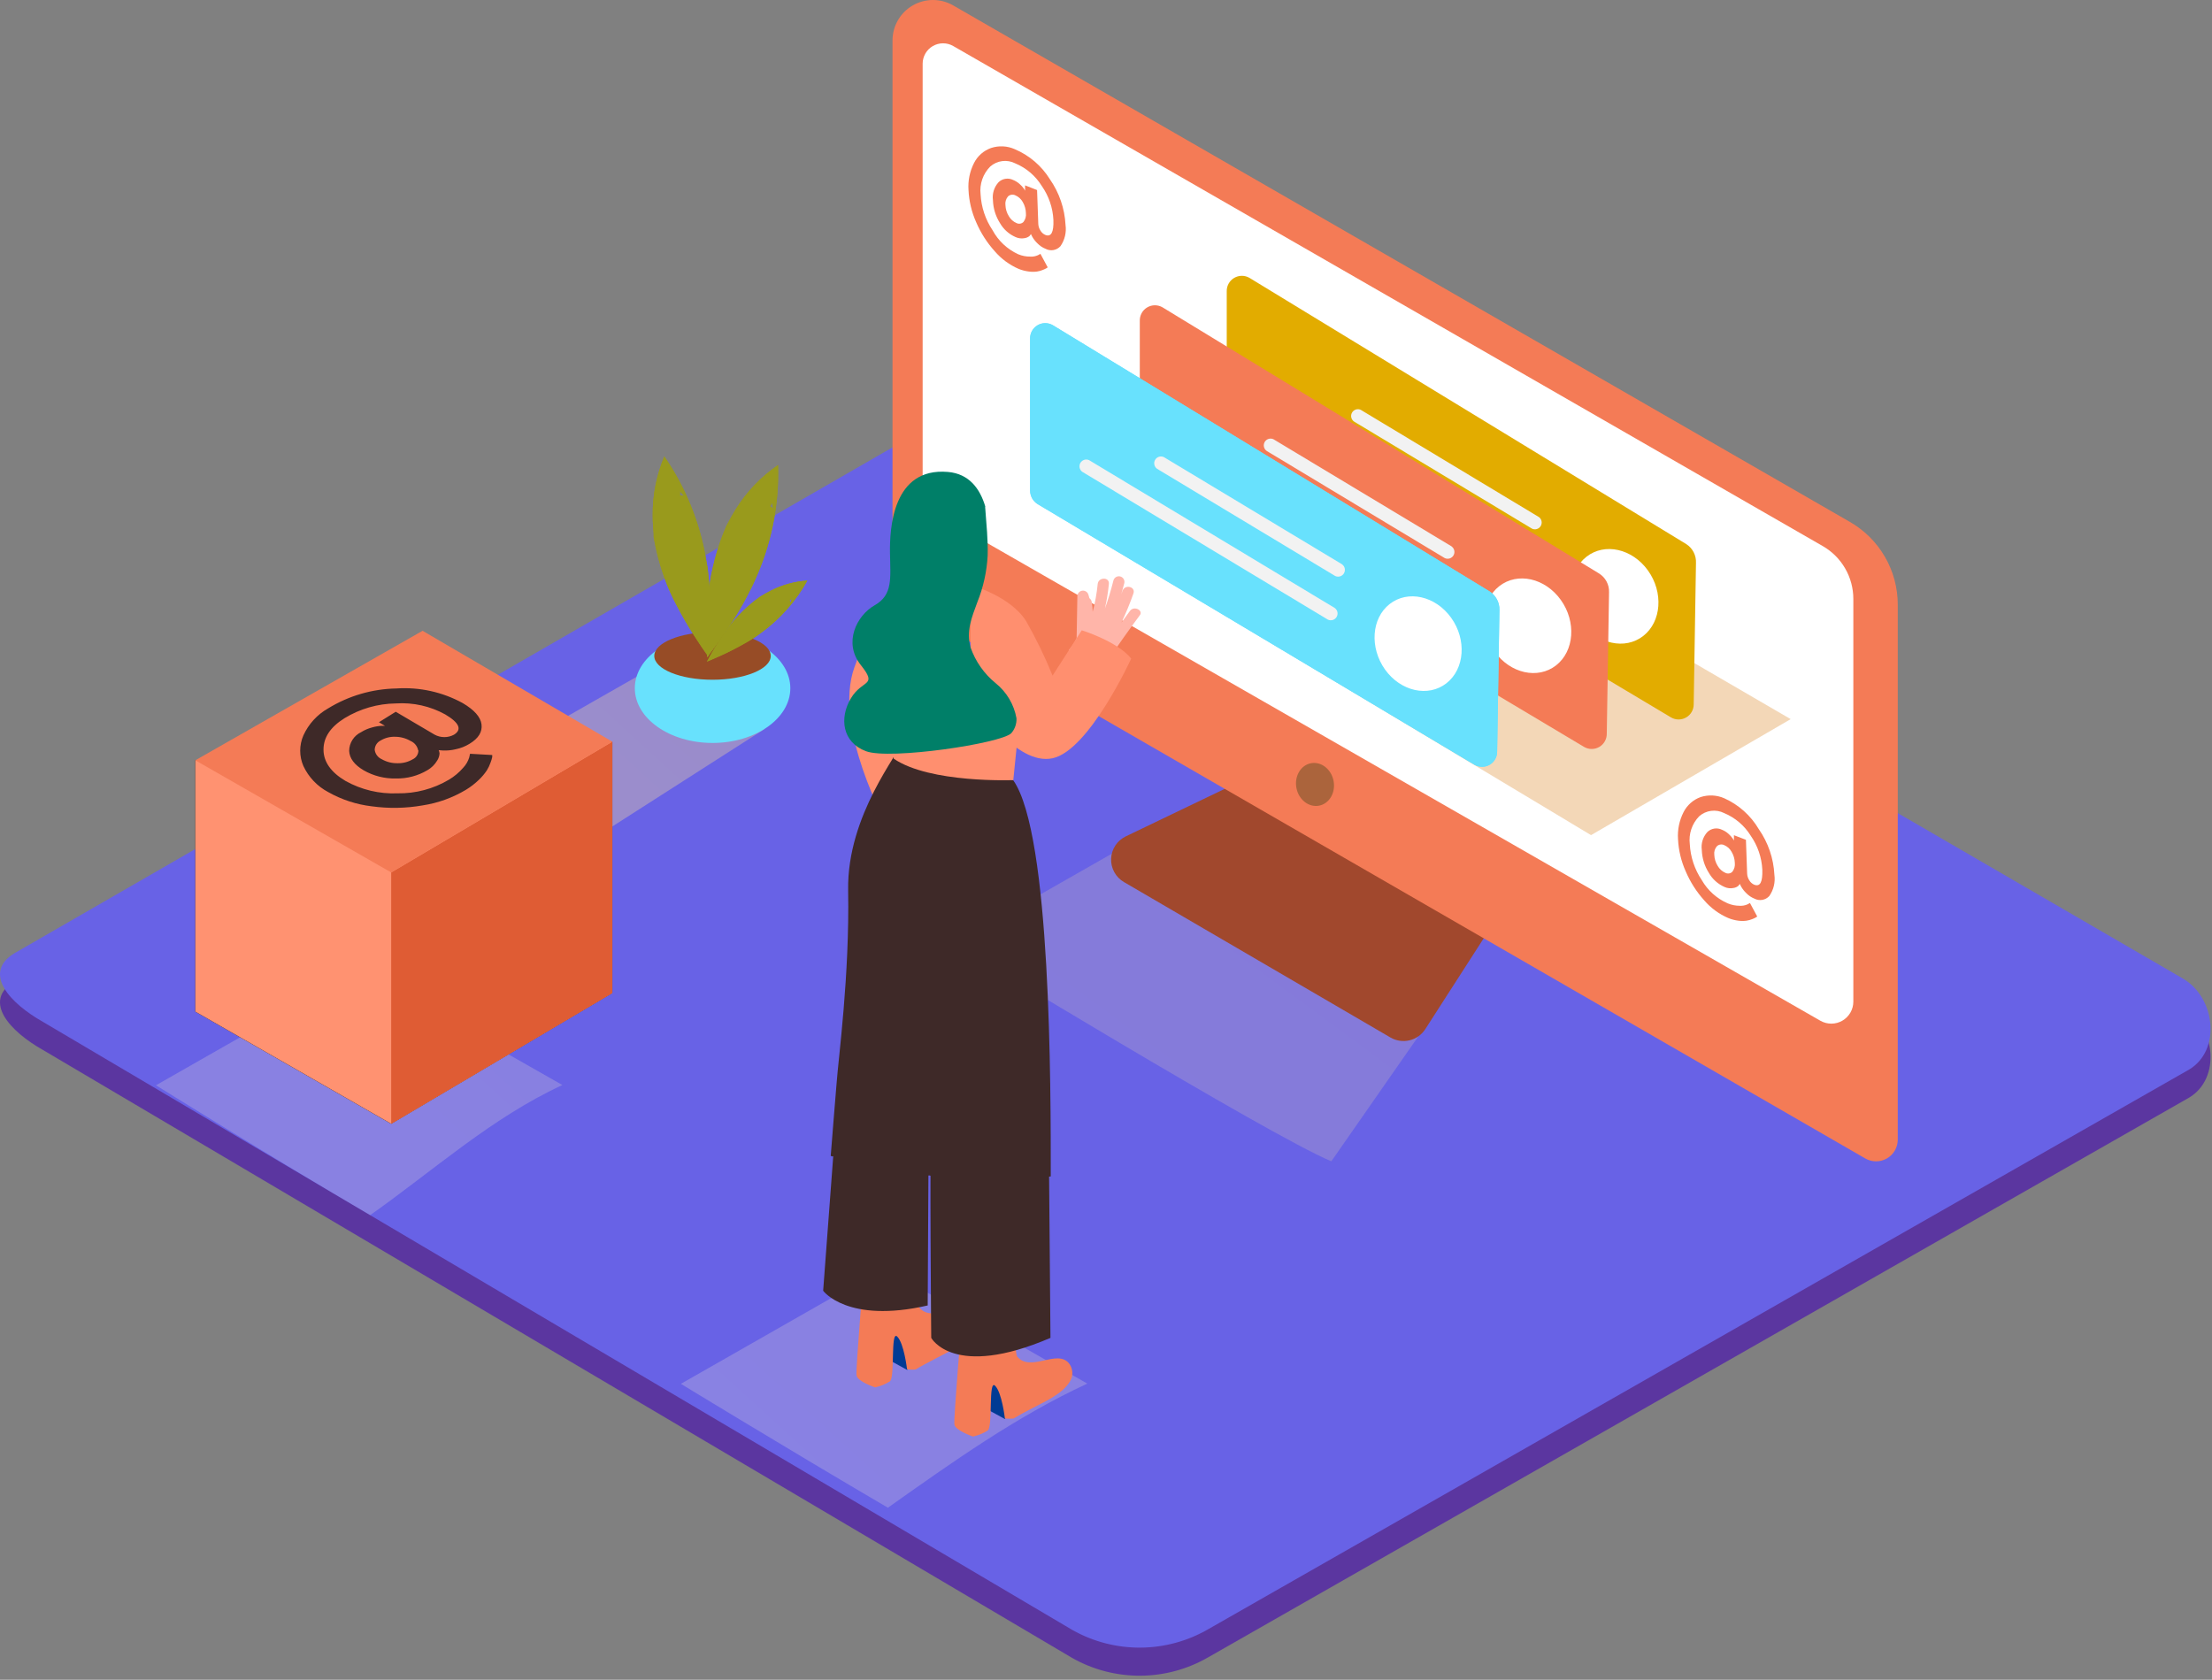 <svg width="237" height="180" viewBox="0 0 237 180" fill="none" xmlns="http://www.w3.org/2000/svg">
<rect x="0" y="0" width="237" height="180" fill="#808080" stroke="none"/>
<path d="M114.923 177.689L4.605 112.513C1.093 110.539 -1.918 107.304 1.505 105.182L112.215 41.393C113.875 40.363 116.396 39.688 118.088 40.673L233.874 107.863C237.386 109.901 238.016 115.58 234.517 117.637L129.461 177.587C127.256 178.866 124.755 179.548 122.206 179.565C119.656 179.583 117.146 178.937 114.923 177.689Z" fill="#5B36A0"/>
<path d="M114.923 174.681L4.605 109.503C1.093 107.528 -1.918 104.293 1.505 102.171L112.215 38.383C113.875 37.354 116.396 36.679 118.088 37.663L233.874 104.853C237.386 106.892 238.016 112.57 234.517 114.628L129.461 174.577C127.256 175.856 124.755 176.538 122.206 176.556C119.657 176.574 117.147 175.928 114.923 174.681Z" fill="#6862E6"/>
<path style="mix-blend-mode:multiply" opacity="0.25" d="M124.019 88.687L102.251 101.105C102.251 101.105 135.784 121.562 142.641 124.443L155.178 106.436" fill="url(#paint0_linear_55_159)"/>
<path style="mix-blend-mode:multiply" opacity="0.25" d="M116.499 148.263L94.725 135.87L72.951 148.288C72.951 148.288 84.291 155.208 95.131 161.562C102.013 156.694 108.902 151.775 116.499 148.263Z" fill="url(#paint1_linear_55_159)"/>
<path style="mix-blend-mode:multiply" opacity="0.46" d="M69.587 71.735L55.776 79.613C55.776 79.613 56.946 86.835 63.804 89.716L81.886 78.14" fill="url(#paint2_linear_55_159)"/>
<path d="M76.347 79.613C80.948 79.613 84.677 76.987 84.677 73.748C84.677 70.509 80.948 67.883 76.347 67.883C71.747 67.883 68.017 70.509 68.017 73.748C68.017 76.987 71.747 79.613 76.347 79.613Z" fill="#68E1FD"/>
<path d="M76.341 72.841C79.787 72.841 82.581 71.698 82.581 70.288C82.581 68.878 79.787 67.735 76.341 67.735C72.895 67.735 70.101 68.878 70.101 70.288C70.101 71.698 72.895 72.841 76.341 72.841Z" fill="#974C26"/>
<path d="M76.116 66.031C76.116 64.88 76.077 63.728 75.987 62.577C75.961 62.277 75.933 61.979 75.903 61.683L75.839 61.098C75.839 60.925 75.749 60.455 75.749 60.5C75.71 60.264 75.669 60.03 75.627 59.8C74.947 55.892 73.428 52.177 71.176 48.912C70.329 50.928 69.906 53.098 69.934 55.285C69.934 55.928 69.985 56.571 70.037 57.175V57.555C70.291 59.047 70.678 60.513 71.195 61.935C71.564 62.971 72.013 63.978 72.539 64.944C73.107 66.032 73.723 67.094 74.385 68.127C74.9 68.937 75.389 69.657 75.885 70.346C76.039 68.912 76.11 67.471 76.116 66.031ZM72.842 53.085C72.875 52.937 72.875 52.783 72.842 52.635C73 52.798 73.157 52.965 73.312 53.137C73.157 53.093 72.996 53.075 72.835 53.085H72.842Z" fill="#999A1C"/>
<path d="M78.258 66.918C78.901 65.948 79.468 64.988 80.014 63.941C80.155 63.675 80.293 63.409 80.426 63.143L80.689 62.609L80.94 62.056L81.217 61.413C82.759 57.755 83.49 53.806 83.359 49.838C81.551 51.076 80.018 52.674 78.856 54.532C78.523 55.068 78.211 55.617 77.923 56.179L77.795 56.416L77.762 56.519C77.64 56.809 77.518 57.099 77.402 57.394C76.976 58.514 76.63 59.664 76.367 60.834C76.117 61.906 75.951 62.997 75.871 64.095C75.758 65.316 75.702 66.541 75.704 67.767C75.704 68.725 75.704 69.6 75.762 70.442C76.617 69.304 77.479 68.134 78.258 66.918ZM82.503 54.256C82.604 54.143 82.679 54.009 82.722 53.863C82.769 54.086 82.81 54.301 82.844 54.507C82.744 54.407 82.628 54.322 82.503 54.256Z" fill="#999A1C"/>
<path d="M78.213 69.786C78.86 69.465 79.503 69.118 80.143 68.745L80.625 68.449L80.94 68.249L81.249 68.031L81.609 67.767C83.62 66.291 85.288 64.398 86.498 62.217C85.125 62.305 83.785 62.675 82.561 63.304C82.207 63.484 81.866 63.684 81.525 63.889L81.378 63.979L81.326 64.024L80.85 64.378C80.257 64.845 79.698 65.355 79.178 65.902C78.697 66.4 78.256 66.936 77.858 67.503C77.412 68.134 76.983 68.778 76.572 69.433C76.264 69.947 75.987 70.429 75.742 70.899C76.572 70.552 77.403 70.191 78.213 69.786ZM84.593 64.32C84.684 64.292 84.768 64.243 84.838 64.179C84.791 64.316 84.74 64.451 84.684 64.584C84.667 64.494 84.637 64.407 84.594 64.327L84.593 64.32ZM76.116 66.031C76.116 64.88 76.077 63.728 75.987 62.577C75.961 62.277 75.933 61.979 75.903 61.683L75.839 61.098C75.839 60.925 75.749 60.455 75.749 60.5C75.71 60.264 75.669 60.03 75.627 59.8C74.947 55.892 73.428 52.177 71.176 48.912C70.329 50.928 69.906 53.098 69.934 55.285C69.934 55.928 69.985 56.571 70.037 57.175V57.555C70.291 59.047 70.678 60.513 71.195 61.935C71.564 62.971 72.013 63.978 72.539 64.944C73.107 66.032 73.723 67.094 74.385 68.127C74.9 68.937 75.389 69.657 75.885 70.346C76.039 68.912 76.11 67.471 76.116 66.031ZM72.842 53.085C72.875 52.937 72.875 52.783 72.842 52.635C73 52.798 73.157 52.965 73.312 53.137C73.157 53.093 72.996 53.075 72.835 53.085H72.842Z" fill="#999A1C"/>
<path d="M78.258 66.918C78.901 65.948 79.468 64.988 80.014 63.941C80.155 63.675 80.293 63.409 80.426 63.143L80.689 62.609L80.94 62.056L81.217 61.413C82.759 57.755 83.49 53.806 83.359 49.838C81.551 51.076 80.018 52.674 78.856 54.532C78.523 55.068 78.211 55.617 77.923 56.179L77.795 56.416L77.762 56.519C77.64 56.809 77.518 57.099 77.402 57.394C76.976 58.514 76.63 59.664 76.367 60.834C76.117 61.906 75.951 62.997 75.871 64.095C75.758 65.316 75.702 66.541 75.704 67.767C75.704 68.725 75.704 69.6 75.762 70.442C76.617 69.304 77.479 68.134 78.258 66.918ZM82.503 54.256C82.604 54.143 82.679 54.009 82.722 53.863C82.769 54.086 82.81 54.301 82.844 54.507C82.744 54.407 82.628 54.322 82.503 54.256Z" fill="#999A1C"/>
<path d="M78.213 69.786C78.86 69.465 79.503 69.118 80.143 68.745L80.625 68.449L80.94 68.249L81.249 68.031L81.609 67.767C83.62 66.291 85.288 64.398 86.498 62.217C85.125 62.305 83.785 62.675 82.561 63.304C82.207 63.484 81.866 63.684 81.525 63.889L81.378 63.979L81.326 64.024L80.85 64.378C80.257 64.845 79.698 65.355 79.178 65.902C78.697 66.4 78.256 66.936 77.858 67.503C77.412 68.134 76.983 68.778 76.572 69.433C76.264 69.947 75.987 70.429 75.742 70.899C76.572 70.552 77.403 70.191 78.213 69.786ZM84.593 64.32C84.684 64.292 84.768 64.243 84.838 64.179C84.791 64.316 84.74 64.451 84.684 64.584C84.667 64.494 84.637 64.407 84.594 64.327L84.593 64.32Z" fill="#999A1C"/>
<path d="M132.664 83.838L120.616 89.626C120.162 89.844 119.777 90.182 119.5 90.603C119.224 91.023 119.068 91.512 119.048 92.015C119.028 92.518 119.145 93.017 119.388 93.458C119.63 93.9 119.988 94.267 120.423 94.52L148.977 111.176C149.594 111.537 150.327 111.645 151.022 111.478C151.717 111.312 152.321 110.883 152.708 110.282L159.648 99.491" fill="#A1482D"/>
<path d="M198.193 55.921L102.123 0.577C101.464 0.198 100.717 -0.001 99.957 3.21371e-06C99.197 0.001 98.45 0.202 97.792 0.582C97.134 0.963 96.587 1.509 96.207 2.168C95.827 2.826 95.627 3.573 95.626 4.333V61.908C95.626 63.195 96.312 64.384 97.426 65.028L199.846 124.134C200.199 124.338 200.6 124.446 201.008 124.446C201.417 124.446 201.817 124.339 202.171 124.135C202.524 123.931 202.818 123.637 203.022 123.283C203.225 122.93 203.333 122.529 203.332 122.121V64.783C203.331 62.984 202.855 61.218 201.952 59.662C201.05 58.106 199.754 56.815 198.193 55.921Z" fill="#F47B56"/>
<path d="M102.129 4.931L195.298 58.519C196.293 59.092 197.12 59.916 197.694 60.91C198.269 61.903 198.572 63.031 198.572 64.179V107.336C198.572 107.749 198.462 108.155 198.256 108.512C198.049 108.87 197.752 109.167 197.395 109.374C197.038 109.581 196.632 109.691 196.219 109.692C195.806 109.693 195.4 109.586 195.041 109.381L100.025 54.899C99.67 54.695 99.374 54.401 99.169 54.046C98.963 53.691 98.855 53.289 98.855 52.879V6.828C98.855 6.445 98.956 6.068 99.147 5.736C99.338 5.404 99.614 5.128 99.945 4.935C100.277 4.743 100.653 4.642 101.037 4.641C101.42 4.64 101.797 4.74 102.129 4.931Z" fill="white"/>
<path d="M141.331 86.333C142.43 86.121 143.124 84.932 142.883 83.677C142.641 82.421 141.554 81.575 140.456 81.787C139.357 81.998 138.662 83.188 138.904 84.443C139.146 85.698 140.232 86.545 141.331 86.333Z" fill="#AB643C"/>
<path opacity="0.32" d="M127.171 63.484L170.468 89.491L191.857 77.06L153.641 54.822" fill="url(#paint3_linear_55_159)"/>
<path d="M180.677 58.307L133.867 29.773C133.617 29.628 133.332 29.553 133.043 29.555C132.753 29.558 132.47 29.638 132.222 29.787C131.974 29.936 131.77 30.148 131.632 30.403C131.494 30.657 131.426 30.944 131.436 31.233V47.49C131.434 47.784 131.508 48.074 131.652 48.331C131.795 48.588 132.002 48.804 132.253 48.957L179.056 76.887C179.302 77.026 179.581 77.099 179.864 77.097C180.147 77.095 180.424 77.019 180.668 76.876C180.913 76.734 181.115 76.529 181.255 76.284C181.396 76.038 181.469 75.76 181.468 75.477L181.712 60.32C181.73 59.923 181.644 59.529 181.463 59.176C181.281 58.822 181.01 58.523 180.677 58.307Z" fill="#E2AC00"/>
<path d="M169.478 66.673C171.157 69.021 174.109 69.677 176.065 68.146C178.02 66.616 178.245 63.471 176.566 61.13C174.887 58.79 171.935 58.127 169.979 59.658C168.024 61.188 167.799 64.326 169.478 66.673Z" fill="white"/>
<path d="M164.885 55.407L145.793 43.915C145.63 43.84 145.444 43.828 145.272 43.882C145.1 43.936 144.955 44.052 144.864 44.207C144.772 44.363 144.742 44.546 144.778 44.722C144.815 44.899 144.915 45.055 145.06 45.162L164.152 56.654C164.316 56.729 164.502 56.74 164.673 56.686C164.845 56.632 164.991 56.517 165.082 56.361C165.173 56.206 165.203 56.023 165.167 55.846C165.131 55.67 165.03 55.513 164.885 55.407ZM164.1 60.076L137.785 44.236C137.624 44.179 137.448 44.181 137.288 44.242C137.128 44.302 136.994 44.416 136.911 44.565C136.827 44.714 136.798 44.888 136.83 45.056C136.861 45.224 136.951 45.376 137.083 45.484L163.367 61.33C163.531 61.406 163.718 61.419 163.89 61.365C164.063 61.311 164.209 61.195 164.301 61.039C164.392 60.883 164.422 60.699 164.385 60.522C164.348 60.345 164.247 60.188 164.1 60.082V60.076Z" fill="#F2F2F2"/>
<path d="M171.337 61.458L124.553 32.931C124.303 32.786 124.018 32.711 123.728 32.713C123.439 32.715 123.155 32.795 122.907 32.944C122.659 33.093 122.455 33.306 122.317 33.56C122.179 33.815 122.111 34.102 122.121 34.391V50.641C122.114 51.241 122.421 51.8 122.931 52.114L169.735 80.044C169.984 80.187 170.266 80.261 170.552 80.258C170.839 80.256 171.12 80.178 171.366 80.031C171.612 79.885 171.815 79.675 171.953 79.424C172.092 79.174 172.161 78.89 172.154 78.604L172.398 63.445C172.409 63.05 172.317 62.659 172.131 62.311C171.945 61.962 171.671 61.669 171.337 61.458Z" fill="#F47B56"/>
<path d="M160.138 69.825C161.817 72.172 164.769 72.828 166.725 71.298C168.68 69.768 168.905 66.622 167.226 64.281C165.547 61.941 162.595 61.278 160.639 62.809C158.684 64.339 158.459 67.478 160.138 69.825Z" fill="white"/>
<path d="M155.545 58.558L136.439 47.066C136.275 46.99 136.089 46.977 135.916 47.031C135.744 47.085 135.597 47.201 135.506 47.357C135.414 47.513 135.384 47.697 135.421 47.874C135.458 48.051 135.56 48.208 135.706 48.314L154.798 59.806C154.962 59.882 155.149 59.895 155.321 59.841C155.494 59.787 155.64 59.671 155.732 59.515C155.823 59.359 155.853 59.175 155.816 58.998C155.779 58.821 155.678 58.664 155.531 58.558H155.545ZM154.754 63.259L128.444 47.394C128.28 47.318 128.094 47.305 127.921 47.359C127.749 47.413 127.602 47.529 127.511 47.685C127.419 47.841 127.389 48.025 127.426 48.202C127.463 48.379 127.565 48.536 127.711 48.642L154.027 64.481C154.191 64.557 154.378 64.57 154.55 64.516C154.723 64.462 154.869 64.346 154.961 64.19C155.052 64.034 155.082 63.85 155.045 63.673C155.008 63.496 154.907 63.339 154.76 63.233L154.754 63.259Z" fill="#F2F2F2"/>
<path d="M159.597 63.375L112.801 34.847C112.551 34.702 112.266 34.627 111.976 34.629C111.687 34.631 111.403 34.711 111.155 34.86C110.907 35.009 110.703 35.222 110.565 35.476C110.426 35.731 110.359 36.017 110.369 36.307V52.558C110.367 52.852 110.442 53.142 110.585 53.398C110.728 53.655 110.935 53.871 111.186 54.024L157.989 81.954C158.238 82.097 158.52 82.171 158.806 82.168C159.093 82.166 159.374 82.088 159.62 81.941C159.866 81.795 160.069 81.585 160.207 81.334C160.346 81.084 160.415 80.8 160.408 80.514L160.652 65.355C160.673 64.555 160.272 63.804 159.597 63.375Z" fill="#68E1FD"/>
<path d="M159.597 63.375L112.801 34.847C112.551 34.702 112.266 34.627 111.976 34.629C111.687 34.631 111.403 34.711 111.155 34.86C110.907 35.009 110.703 35.222 110.565 35.476C110.426 35.731 110.359 36.017 110.369 36.307V52.558C110.367 52.852 110.442 53.142 110.585 53.398C110.728 53.655 110.935 53.871 111.186 54.024L157.989 81.954C158.238 82.097 158.52 82.171 158.806 82.168C159.093 82.166 159.374 82.088 159.62 81.941C159.866 81.795 160.069 81.585 160.207 81.334C160.346 81.084 160.415 80.8 160.408 80.514L160.652 65.355C160.673 64.555 160.272 63.804 159.597 63.375Z" fill="#68E1FD"/>
<path d="M148.392 71.741C150.071 74.089 153.023 74.745 154.979 73.214C156.934 71.684 157.159 68.539 155.48 66.198C153.802 63.858 150.849 63.195 148.894 64.725C146.938 66.255 146.732 69.395 148.392 71.741Z" fill="white"/>
<path d="M143.799 60.474L124.701 48.983C124.537 48.906 124.35 48.893 124.177 48.946C124.004 49 123.857 49.116 123.765 49.272C123.673 49.428 123.643 49.613 123.68 49.791C123.718 49.968 123.82 50.125 123.967 50.231L143.059 61.723C143.223 61.8 143.41 61.813 143.583 61.76C143.757 61.706 143.903 61.59 143.995 61.434C144.087 61.277 144.117 61.092 144.08 60.915C144.043 60.738 143.94 60.581 143.793 60.475L143.799 60.474ZM143.008 65.15L116.692 49.31C116.528 49.234 116.342 49.221 116.169 49.275C115.997 49.329 115.85 49.445 115.759 49.601C115.667 49.757 115.637 49.941 115.674 50.118C115.711 50.295 115.813 50.452 115.959 50.558L142.274 66.398C142.438 66.475 142.625 66.488 142.798 66.435C142.972 66.381 143.118 66.265 143.21 66.109C143.302 65.952 143.332 65.767 143.295 65.59C143.258 65.413 143.155 65.256 143.008 65.15Z" fill="#F2F2F2"/>
<path d="M98.179 61.78C95.155 64.382 92.868 67.733 91.547 71.497C89.219 77.927 95.04 88.436 95.04 88.436L104.097 81.266" fill="#FF8F6F"/>
<path d="M97.202 146.803L94.744 145.446L95.388 141.935C95.388 141.935 99.048 142.282 99.369 143.581" fill="#003B94"/>
<path d="M98.102 146.751C98.655 146.411 99.234 146.108 99.807 145.806C101.228 145.028 103.28 144.224 104.155 142.764C104.334 142.469 104.419 142.126 104.399 141.781C104.378 141.437 104.253 141.106 104.039 140.835C102.753 139.279 99.935 141.838 98.495 140.115C98.212 139.774 98.076 134.365 98.076 134.365L92.596 135.845C92.596 135.845 91.67 146.713 91.773 147.382C91.875 148.05 93.76 148.668 93.76 148.668C94.322 148.549 94.858 148.331 95.343 148.025C95.915 147.607 95.394 142.507 96.127 143.221C96.861 143.935 97.182 146.726 97.182 146.726C97.487 146.772 97.796 146.78 98.102 146.751Z" fill="#F47B56"/>
<path d="M107.667 152.057L105.21 150.719L105.853 147.208C105.853 147.208 109.513 147.555 109.835 148.854" fill="#003B94"/>
<path d="M108.594 152.005C109.147 151.665 109.726 151.362 110.298 151.06C111.72 150.282 113.772 149.478 114.647 148.018C114.826 147.723 114.911 147.38 114.891 147.035C114.87 146.691 114.744 146.36 114.531 146.089C113.244 144.533 110.427 147.092 108.986 145.369C108.703 145.028 108.568 139.619 108.568 139.619L103.088 141.099C103.088 141.099 102.155 152.005 102.258 152.649C102.36 153.292 104.245 153.935 104.245 153.935C104.807 153.816 105.343 153.598 105.828 153.292C106.4 152.874 105.879 147.774 106.612 148.488C107.346 149.202 107.667 151.993 107.667 151.993C107.974 152.035 108.286 152.039 108.594 152.005Z" fill="#F47B56"/>
<path d="M89.811 116.726L88.196 138.314C88.196 138.314 90.769 141.864 99.396 139.89L99.479 125.337M99.775 121.003C99.588 122.861 99.775 143.363 99.775 143.363C99.775 143.363 102.161 147.825 112.55 143.363L112.402 125.941" fill="#3E2928"/>
<path d="M89.007 123.857C89.714 124.347 89.959 121.832 90.698 122.263C93.39 123.826 96.246 125.085 99.215 126.018H99.279C99.35 125.983 99.427 125.964 99.506 125.96C99.584 125.956 99.663 125.968 99.737 125.995C99.811 126.022 99.878 126.063 99.936 126.117C99.993 126.171 100.039 126.236 100.071 126.308C101.905 126.855 103.771 127.284 105.661 127.594C108.085 127.98 110.092 126.185 112.581 126.064C112.581 116.533 112.627 89.407 108.568 83.619L96.558 79.581C96.5 80.571 90.73 87.259 90.872 95.414C91.032 104.604 89.836 113.272 89.63 116.147C89.598 116.636 89.032 123.337 89.007 123.857Z" fill="#3E2928"/>
<path d="M109.674 72.661L108.568 83.594C108.568 83.594 99.608 83.954 95.748 81.291V72.018" fill="#FF8F6F"/>
<path d="M121.066 65.465L120.153 66.712C120.64 65.697 121.069 64.656 121.439 63.593C121.697 62.867 120.532 62.577 120.275 63.304L120.14 63.677C120.252 63.291 120.357 62.903 120.455 62.513C120.477 62.436 120.482 62.355 120.472 62.276C120.462 62.196 120.436 62.119 120.395 62.05C120.355 61.981 120.301 61.921 120.237 61.873C120.173 61.824 120.1 61.79 120.022 61.77C119.944 61.751 119.863 61.747 119.784 61.76C119.705 61.772 119.629 61.8 119.561 61.842C119.493 61.885 119.434 61.94 119.388 62.005C119.341 62.071 119.309 62.145 119.291 62.223C119.039 63.232 118.736 64.229 118.384 65.208C118.581 64.339 118.723 63.458 118.809 62.571C118.886 61.806 117.683 61.838 117.612 62.571C117.512 63.581 117.332 64.581 117.072 65.561C117.072 65.216 117.039 64.871 116.975 64.532C116.966 64.447 116.94 64.364 116.897 64.29C116.853 64.216 116.795 64.152 116.725 64.102C116.693 63.967 116.654 63.833 116.609 63.702C116.564 63.567 116.472 63.453 116.351 63.379C116.229 63.305 116.085 63.276 115.945 63.297C115.804 63.319 115.675 63.389 115.582 63.496C115.488 63.603 115.434 63.74 115.431 63.882L115.354 68.384C115.136 68.851 114.853 69.284 114.512 69.671C115.09 70.071 115.649 70.501 116.184 70.957C116.662 71.36 117.117 71.79 117.548 72.243C117.934 71.763 118.305 71.274 118.661 70.777C118.705 70.739 118.744 70.696 118.776 70.648C119.848 69.063 120.955 67.501 122.096 65.966C122.572 65.439 121.523 64.854 121.066 65.465Z" fill="#FFB5A9"/>
<path d="M103.988 62.693C103.988 62.693 108.221 63.831 109.938 66.552C111.014 68.434 111.962 70.387 112.775 72.397L115.901 67.542C115.901 67.542 119.696 68.706 121.201 70.571C121.201 70.571 116.699 80.411 112.775 81.253C108.851 82.095 104.683 75.478 104.683 75.478C104.683 75.478 103.821 78.243 103.988 75.291" fill="#FF8F6F"/>
<path d="M106.677 73.208C105.447 72.207 104.518 70.885 103.994 69.388C103.486 67.658 104.123 66.14 104.714 64.532C105.355 62.938 105.729 61.25 105.821 59.535C105.873 57.851 105.68 56.165 105.564 54.487C105.548 54.415 105.548 54.341 105.564 54.269C104.998 52.371 103.84 50.764 101.556 50.571C95.645 50.069 95.31 56.616 95.356 59.278C95.4 61.941 95.684 63.741 93.722 64.854C91.76 65.966 90.344 68.886 92.216 71.246C94.088 73.606 92.409 72.745 91.161 74.841C89.914 76.938 90.235 79.555 92.795 80.501C95.355 81.446 107.255 79.671 108.349 78.571C108.737 78.128 108.938 77.551 108.909 76.963C108.642 75.483 107.849 74.15 106.677 73.208Z" fill="#007F68"/>
<path d="M112.492 19.213C113.494 20.655 114.073 22.348 114.164 24.101C114.276 24.904 114.081 25.719 113.617 26.384C113.42 26.601 113.156 26.746 112.867 26.796C112.578 26.846 112.281 26.799 112.022 26.661C111.697 26.531 111.403 26.333 111.16 26.081C110.942 25.876 110.756 25.64 110.607 25.381L110.453 25.079C110.411 25.158 110.359 25.231 110.298 25.297C110.145 25.417 109.963 25.494 109.771 25.522C109.449 25.582 109.117 25.542 108.819 25.407C108.108 25.099 107.516 24.569 107.133 23.895C106.672 23.163 106.414 22.322 106.387 21.458C106.292 20.758 106.511 20.052 106.985 19.528C107.189 19.331 107.449 19.202 107.729 19.159C108.009 19.115 108.295 19.159 108.549 19.284C108.807 19.387 109.044 19.535 109.249 19.722C109.425 19.871 109.581 20.042 109.713 20.23L109.829 20.436V19.863L111.115 20.365L111.244 23.979C111.253 24.238 111.333 24.489 111.475 24.706C111.596 24.915 111.781 25.079 112.003 25.176C112.625 25.42 112.912 24.884 112.865 23.567C112.8 22.263 112.37 21.004 111.623 19.934C110.952 18.845 109.955 17.994 108.773 17.504C108.345 17.286 107.86 17.202 107.384 17.263C106.907 17.323 106.459 17.526 106.098 17.844C105.714 18.23 105.421 18.697 105.242 19.211C105.063 19.726 105.001 20.274 105.062 20.815C105.136 22.194 105.58 23.527 106.349 24.674C106.961 25.807 107.925 26.709 109.095 27.246C109.503 27.416 109.94 27.501 110.382 27.496C110.669 27.516 110.957 27.463 111.218 27.342L111.475 27.201L112.254 28.648L112.125 28.738C112.003 28.806 111.876 28.867 111.745 28.918C111.54 29.007 111.324 29.068 111.102 29.098C110.819 29.136 110.531 29.136 110.247 29.098C109.874 29.053 109.509 28.96 109.16 28.821C108.17 28.395 107.29 27.749 106.587 26.931C105.755 26.011 105.081 24.959 104.593 23.818C104.105 22.729 103.825 21.557 103.769 20.365C103.7 19.363 103.905 18.36 104.361 17.465C104.74 16.714 105.395 16.138 106.188 15.857C107.019 15.583 107.923 15.629 108.722 15.985C110.283 16.645 111.601 17.772 112.492 19.213ZM109.655 23.786C109.866 23.516 109.961 23.174 109.919 22.834C109.909 22.415 109.792 22.005 109.578 21.644C109.404 21.329 109.13 21.08 108.799 20.937C108.673 20.872 108.529 20.847 108.388 20.865C108.247 20.884 108.115 20.945 108.009 21.04C107.898 21.166 107.815 21.315 107.766 21.476C107.717 21.637 107.703 21.806 107.725 21.973C107.74 22.397 107.866 22.809 108.092 23.169C108.277 23.495 108.564 23.753 108.909 23.902C109.156 24.029 109.457 23.982 109.655 23.786ZM188.441 88.848C189.445 90.288 190.024 91.982 190.113 93.735C190.226 94.537 190.031 95.353 189.567 96.018C189.369 96.234 189.105 96.379 188.817 96.429C188.528 96.479 188.23 96.432 187.971 96.295C187.647 96.163 187.353 95.966 187.109 95.715C186.892 95.509 186.706 95.274 186.556 95.015L186.402 94.713C186.359 94.791 186.307 94.864 186.247 94.931C186.095 95.051 185.913 95.13 185.72 95.156C185.401 95.22 185.07 95.182 184.774 95.047C184.063 94.737 183.471 94.205 183.089 93.529C182.624 92.797 182.364 91.953 182.336 91.086C182.237 90.386 182.456 89.678 182.935 89.156C183.138 88.96 183.396 88.832 183.675 88.788C183.953 88.744 184.238 88.788 184.491 88.912C184.749 89.014 184.987 89.162 185.192 89.349C185.368 89.501 185.523 89.674 185.656 89.864L185.778 90.069V89.497L187.064 89.992L187.193 93.606C187.204 93.865 187.284 94.116 187.424 94.333C187.545 94.543 187.73 94.707 187.952 94.803C188.595 95.047 188.859 94.513 188.82 93.195C188.755 91.889 188.325 90.628 187.579 89.555C186.908 88.47 185.914 87.622 184.736 87.131C184.308 86.913 183.824 86.828 183.347 86.888C182.87 86.947 182.422 87.148 182.06 87.465C181.678 87.855 181.389 88.327 181.214 88.844C181.039 89.362 180.983 89.913 181.05 90.455C181.122 91.834 181.567 93.167 182.336 94.314C182.972 95.42 183.947 96.292 185.116 96.803C185.523 96.973 185.96 97.06 186.402 97.06C186.689 97.077 186.976 97.024 187.238 96.905L187.495 96.764L188.274 98.211L188.144 98.301C188.023 98.37 187.896 98.43 187.765 98.481C187.559 98.566 187.343 98.626 187.122 98.661C186.836 98.699 186.546 98.699 186.26 98.661C185.889 98.614 185.526 98.519 185.18 98.378C184.19 97.954 183.31 97.309 182.607 96.494C181.774 95.571 181.1 94.517 180.612 93.374C180.124 92.285 179.845 91.114 179.789 89.922C179.72 88.921 179.924 87.921 180.381 87.028C180.761 86.276 181.415 85.698 182.208 85.413C183.042 85.142 183.946 85.189 184.748 85.543C186.291 86.237 187.581 87.391 188.441 88.848ZM185.604 93.42C185.817 93.151 185.914 92.809 185.874 92.468C185.863 92.048 185.744 91.638 185.527 91.278C185.356 90.963 185.084 90.714 184.755 90.571C184.629 90.505 184.486 90.479 184.345 90.496C184.203 90.513 184.071 90.573 183.964 90.668C183.851 90.793 183.767 90.941 183.717 91.102C183.667 91.263 183.652 91.433 183.674 91.6C183.689 92.022 183.816 92.433 184.041 92.79C184.226 93.118 184.513 93.378 184.858 93.53C184.978 93.593 185.115 93.615 185.249 93.596C185.383 93.576 185.507 93.514 185.604 93.42Z" fill="#F47B56"/>
<path style="mix-blend-mode:multiply" opacity="0.25" d="M60.253 116.269L38.479 103.883L16.711 116.295C16.711 116.295 28.824 123.857 39.662 130.211C46.545 125.349 52.662 119.787 60.253 116.269Z" fill="url(#paint4_linear_55_159)"/>
<path d="M20.929 81.471V108.406L41.913 120.423L65.607 106.41V79.476" fill="black"/>
<path d="M20.929 81.471V108.406L41.913 120.423L65.607 106.41V79.476" fill="#FF9271"/>
<path d="M41.913 93.489V120.424L65.607 106.411V79.476L41.913 93.489Z" fill="#DF5C34"/>
<path d="M20.929 81.471L45.276 67.593L65.606 79.476L41.913 93.489L20.929 81.471Z" fill="#F47B56"/>
<path d="M42.47 73.775C44.939 73.608 47.404 74.151 49.574 75.34C50.817 76.071 51.496 76.834 51.592 77.63C51.688 78.425 51.278 79.117 50.311 79.7C49.852 79.983 49.347 80.183 48.818 80.29C48.384 80.393 47.938 80.439 47.492 80.425L47.005 80.387C47.051 80.496 47.081 80.61 47.095 80.727C47.08 81.004 46.992 81.271 46.839 81.503C46.585 81.933 46.223 82.289 45.789 82.535C44.777 83.136 43.617 83.443 42.439 83.42C41.221 83.453 40.017 83.149 38.96 82.542C37.961 81.952 37.449 81.259 37.41 80.464C37.414 80.043 37.536 79.631 37.763 79.277C37.989 78.922 38.311 78.638 38.691 78.457C39.056 78.229 39.454 78.058 39.87 77.95C40.202 77.854 40.544 77.796 40.888 77.777H41.241L40.6 77.392L42.4 76.27L46.57 78.726C46.889 78.898 47.246 78.987 47.608 78.987C47.97 78.987 48.326 78.898 48.645 78.726C49.529 78.175 49.213 77.45 47.697 76.552C46.086 75.665 44.255 75.257 42.419 75.378C40.474 75.402 38.571 75.949 36.91 76.962C35.399 77.907 34.65 79.034 34.662 80.342C34.662 81.625 35.462 82.766 37.019 83.683C38.719 84.633 40.648 85.093 42.592 85.011C44.529 85.043 46.436 84.537 48.101 83.549C48.677 83.207 49.194 82.774 49.631 82.266C49.924 81.956 50.143 81.583 50.272 81.176L50.362 80.772L52.738 80.906C52.742 80.979 52.742 81.052 52.738 81.125C52.695 81.321 52.637 81.514 52.565 81.702C52.462 82.002 52.325 82.292 52.155 82.561C51.911 82.925 51.628 83.261 51.31 83.561C50.89 83.966 50.43 84.323 49.933 84.626C48.503 85.484 46.919 86.055 45.27 86.306C43.473 86.62 41.638 86.652 39.831 86.402C38.189 86.209 36.601 85.69 35.161 84.876C33.999 84.26 33.069 83.283 32.51 82.093C32.282 81.573 32.164 81.012 32.164 80.445C32.164 79.877 32.282 79.316 32.51 78.797C33.064 77.584 33.985 76.576 35.143 75.917C37.35 74.561 39.88 73.821 42.47 73.775ZM44.802 80.406C44.76 80.187 44.666 79.981 44.526 79.807C44.387 79.632 44.207 79.495 44.002 79.406C43.497 79.109 42.922 78.951 42.336 78.951C41.792 78.93 41.254 79.068 40.786 79.348C40.402 79.535 40.155 79.921 40.146 80.348C40.204 80.793 40.491 81.175 40.901 81.355C41.417 81.65 42.004 81.798 42.598 81.785C43.169 81.799 43.733 81.653 44.225 81.362C44.598 81.192 44.835 80.816 44.828 80.406" fill="#3E2928"/>
<defs>
<linearGradient id="paint0_linear_55_159" x1="3340.38" y1="1406.58" x2="2640.86" y2="2354.34" gradientUnits="userSpaceOnUse">
<stop stop-color="#78B46A"/>
<stop offset="0.03" stop-color="#7F3500"/>
<stop offset="1" stop-color="white"/>
</linearGradient>
<linearGradient id="paint1_linear_55_159" x1="3651.99" y1="870.199" x2="2183.89" y2="2479.54" gradientUnits="userSpaceOnUse">
<stop stop-color="#78B46A"/>
<stop offset="0.03" stop-color="#7F3500"/>
<stop offset="1" stop-color="white"/>
</linearGradient>
<linearGradient id="paint2_linear_55_159" x1="2161.81" y1="466.328" x2="1061.53" y2="1672.71" gradientUnits="userSpaceOnUse">
<stop stop-color="#78B46A"/>
<stop offset="0.03" stop-color="#7F3500"/>
<stop offset="1" stop-color="white"/>
</linearGradient>
<linearGradient id="paint3_linear_55_159" x1="5367.77" y1="2154.31" x2="4707.89" y2="1673.23" gradientUnits="userSpaceOnUse">
<stop stop-color="white" stop-opacity="0"/>
<stop offset="0.99" stop-color="#DC841E"/>
</linearGradient>
<linearGradient id="paint4_linear_55_159" x1="3595.12" y1="830.588" x2="2105.69" y2="2463.45" gradientUnits="userSpaceOnUse">
<stop stop-color="#78B46A"/>
<stop offset="0.03" stop-color="#7F3500"/>
<stop offset="1" stop-color="white"/>
</linearGradient>
</defs>
</svg>
